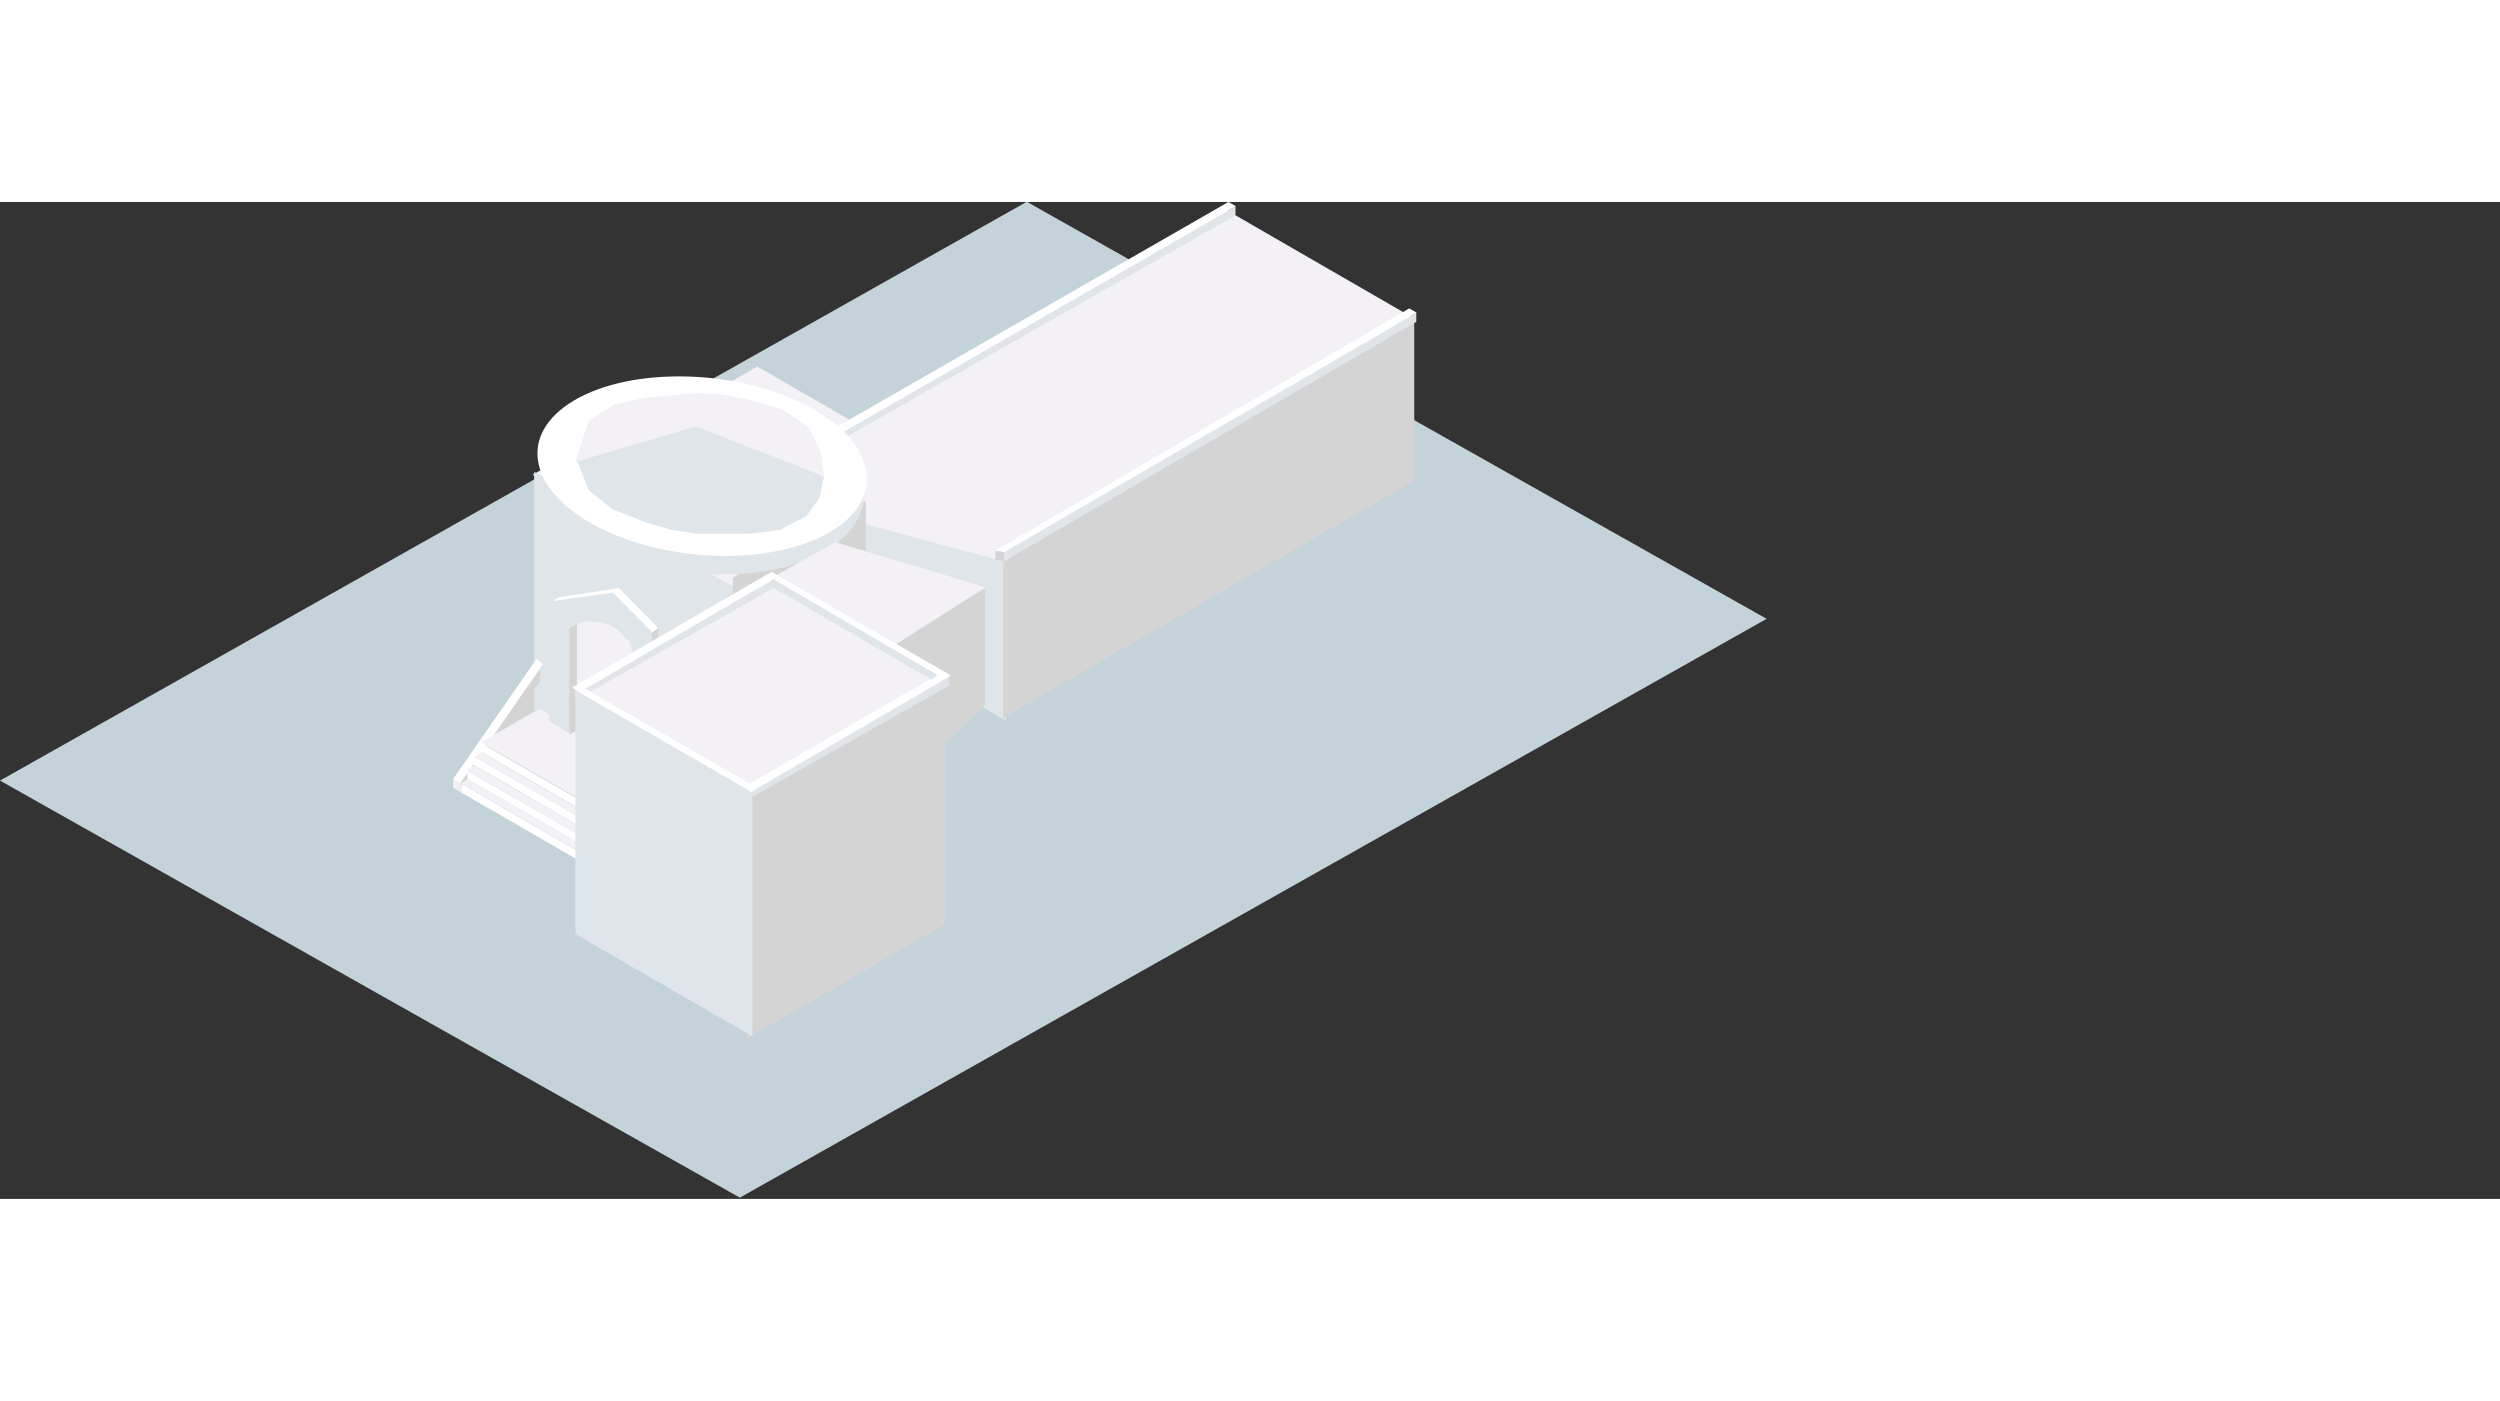 <svg width="116" height="65" viewBox="0 0 163 65" fill="none" xmlns="http://www.w3.org/2000/svg">
<rect x="0" y="0" width="163" height="65" fill="#333333" stroke="none"/>
<rect width="76.861" height="55.381" transform="matrix(0.871 -0.491 0.871 0.491 0 37.726)" fill="#C3D3D9"/>
<rect width="10.826" height="14.737" transform="matrix(0.866 -0.5 0.866 0.5 34.725 17.791)" fill="#F3F1F6"/>
<rect width="14.729" height="13.076" transform="matrix(0.866 -0.5 0.866 0.5 36.617 18.09)" fill="#F3F1F6"/>
<rect width="13.324" height="10.462" transform="matrix(0.866 0.5 -2.20305e-08 1 54.052 16.703)" fill="#DFE5E8"/>
<path d="M31.791 34.678L35.222 30.052L35.322 35.87L30.191 38.072L31.791 34.678Z" fill="#D4D4D4"/>
<rect width="15.97" height="15.792" transform="matrix(0.866 0.5 -2.20305e-08 1 34.824 17.599)" fill="#DFE5E8"/>
<rect width="14.939" height="15.751" transform="matrix(0.866 -0.5 2.20305e-08 1 48.672 38.817)" fill="#D4D4D4"/>
<path d="M52.358 32.042L64.214 25.198L64.214 32.797L59.781 37.175L52.358 32.042Z" fill="#D4D4D4"/>
<path d="M48.105 18.757L79.82 0.446L92.102 7.537L65.409 23.427L48.105 18.757Z" fill="#F3F1F6"/>
<path d="M65.409 23.427L92.208 7.507L92.208 18.166L65.409 33.639L65.409 23.427Z" fill="#D4D4D4"/>
<rect width="10.008" height="10.66" transform="matrix(0.866 -0.5 2.20305e-08 1 47.775 24.496)" fill="#D4D4D4"/>
<rect width="0.577" height="8.075" transform="matrix(-0.863 0.505 2.1755e-08 1 42.932 27.82)" fill="#D4D4D4"/>
<rect width="0.577" height="8.134" transform="matrix(-0.863 -0.505 -2.1755e-08 1 42.496 28.052)" fill="#DFE5E8"/>
<ellipse cx="8.564" cy="7.015" rx="8.564" ry="7.015" transform="matrix(0.918 0.396 -0.802 0.597 44.371 11.265)" fill="white"/>
<ellipse cx="8.564" cy="7.015" rx="8.564" ry="7.015" transform="matrix(0.918 0.396 -0.802 0.597 44.386 11.323)" fill="#DFE5E8"/>
<ellipse cx="9.775" cy="7.352" rx="9.775" ry="7.352" transform="matrix(0.918 0.396 -0.802 0.597 42.703 8.965)" fill="white"/>
<rect width="14.729" height="13.076" transform="matrix(0.866 -0.5 0.866 0.5 37.497 32.336)" fill="#F3F1F6"/>
<path d="M49.22 25.121L54.454 22.182L64.264 25.121L56.742 29.903L49.22 25.121Z" fill="#F3F1F6"/>
<path d="M45.757 14.458L53.727 17.895L53.428 19.29L52.581 20.485L50.838 21.382L48.845 21.631L47.151 21.631L45.458 21.631L43.814 21.382L42.22 20.933L39.929 20.037L38.385 18.792L37.637 16.899L45.757 14.458Z" fill="#DFE5E8"/>
<path d="M45.379 14.633L37.491 16.943L38.392 14.258L40.046 13.205L42.007 12.773L43.693 12.616L45.379 12.46L47.039 12.556L48.668 12.855L51.032 13.536L52.685 14.633L53.504 16.255L53.753 17.905L45.379 14.633Z" fill="#F3F1F6"/>
<path d="M55.049 14.96L80.553 0.29L80.553 0.874L55.298 15.258L55.049 14.96Z" fill="#E1E5E9"/>
<path d="M54.65 14.611L80.093 -3.5705e-05L80.579 0.276L55.049 14.959L54.65 14.611Z" fill="white"/>
<path d="M47.576 39.248L61.894 30.941L61.894 31.524L47.576 39.62L47.576 39.248Z" fill="#E1E5E9"/>
<path d="M48.479 38.16L61.434 30.65L61.92 30.926L48.929 38.479L48.479 38.16Z" fill="white"/>
<path d="M65.459 22.829L92.341 7.229L92.341 7.813L65.459 23.427L65.459 22.829Z" fill="#E1E5E9"/>
<path d="M64.911 22.73L91.882 6.94L92.367 7.216L65.459 22.83L64.911 22.73Z" fill="white"/>
<path d="M64.911 22.73L65.459 22.829L65.459 23.427L64.911 23.328L64.911 22.73Z" fill="#D4D4D4"/>
<path d="M30.042 37.674L35.222 30.451L35.222 31.248L30.042 38.471L30.042 37.674Z" fill="#D4D4D4"/>
<path d="M29.544 37.624L34.974 29.804L35.409 30.13L29.992 37.923L29.544 37.624Z" fill="white"/>
<rect width="0.575" height="0.573" transform="matrix(-0.866 -0.5 -2.20305e-08 1 30.042 37.912)" fill="#F3F1F6"/>
<rect width="12.309" height="0.573" transform="matrix(-0.866 -0.5 -2.20305e-08 1 41.534 42.281)" fill="white"/>
<rect width="12.079" height="0.573" transform="matrix(-0.866 -0.5 -2.20305e-08 1 40.538 43.975)" fill="white"/>
<rect width="12.194" height="0.573" transform="matrix(-0.866 -0.5 -2.20305e-08 1 41.036 43.177)" fill="white"/>
<rect width="4.383" height="12.303" transform="matrix(-0.866 0.5 0.866 0.5 35.164 33.041)" fill="#F3F1F6"/>
<rect width="4.383" height="2.491" transform="matrix(-0.866 0.5 2.20305e-08 1 45.719 39.242)" fill="#D4D4D4"/>
<rect width="0.575" height="1.235" transform="matrix(-0.866 0.5 2.20305e-08 1 41.534 42.829)" fill="#D4D4D4"/>
<rect width="0.575" height="1.901" transform="matrix(-0.866 0.5 2.20305e-08 1 41.933 41.932)" fill="#D4D4D4"/>
<rect width="0.575" height="0.719" transform="matrix(-0.866 0.5 2.20305e-08 1 41.036 43.626)" fill="#D4D4D4"/>
<rect width="0.573" height="12.153" transform="matrix(-0.866 0.5 0.866 0.5 31.408 35.905)" fill="#F3F1F6"/>
<rect width="0.573" height="8.468" transform="matrix(-0.866 0.5 0.866 0.5 34.201 38.645)" fill="#F3F1F6"/>
<rect width="0.573" height="8.468" transform="matrix(-0.866 0.5 0.866 0.5 34.201 38.645)" fill="#F3F1F6"/>
<rect width="0.573" height="12.252" transform="matrix(-0.866 0.5 0.866 0.5 30.925 36.753)" fill="#F3F1F6"/>
<rect width="0.573" height="12.122" transform="matrix(-0.866 0.5 0.866 0.5 30.538 37.615)" fill="#F3F1F6"/>
<rect width="12.194" height="0.573" transform="matrix(-0.866 -0.5 -2.20305e-08 1 41.933 41.384)" fill="white"/>
<path d="M41.2 29.206L41.2 29.006L41.001 28.608L40.702 28.359L40.304 27.911L39.805 27.562L39.307 27.462L38.809 27.363L38.51 27.363L38.012 27.363L37.614 27.562L37.614 35.766L41.101 37.275L41.2 29.206Z" fill="#F3F1F6"/>
<rect width="0.577" height="6.943" transform="matrix(-0.863 0.505 2.1755e-08 1 37.614 27.498)" fill="#D4D4D4"/>
<rect width="1.543" height="8.304" transform="matrix(-0.863 -0.505 -2.1755e-08 1 37.116 26.321)" fill="#DFE5E8"/>
<path d="M36.456 25.768L40.403 25.171L39.955 25.47L36.02 26.02L36.456 25.768Z" fill="white"/>
<path d="M37.813 31.94L50.765 24.409L50.765 24.992L37.813 32.311L37.813 31.94Z" fill="#E1E5E9"/>
<path d="M37.303 31.655L50.318 24.113L50.803 24.388L37.754 31.974L37.303 31.655Z" fill="white"/>
<rect width="13.032" height="0.57" transform="matrix(0.866 0.5 -0.866 0.5 38.008 31.646)" fill="white"/>
<path d="M37.515 31.836L48.872 38.394L48.872 38.958L37.515 32.394L37.515 31.836Z" fill="#DFE5E8"/>
<path d="M40.353 25.171L42.894 27.761L42.528 28.06L39.955 25.47L40.353 25.171Z" fill="white"/>
<rect width="12.894" height="0.504" transform="matrix(0.866 0.5 -0.866 0.5 50.803 24.407)" fill="white"/>
<path d="M50.366 24.564L61.126 30.85L60.727 31.148L50.366 25.121L50.366 24.564Z" fill="#DFE5E8"/>
<rect width="13.324" height="15.792" transform="matrix(0.866 0.5 -2.20305e-08 1 37.514 31.945)" fill="#DFE5E8"/>
</svg>
